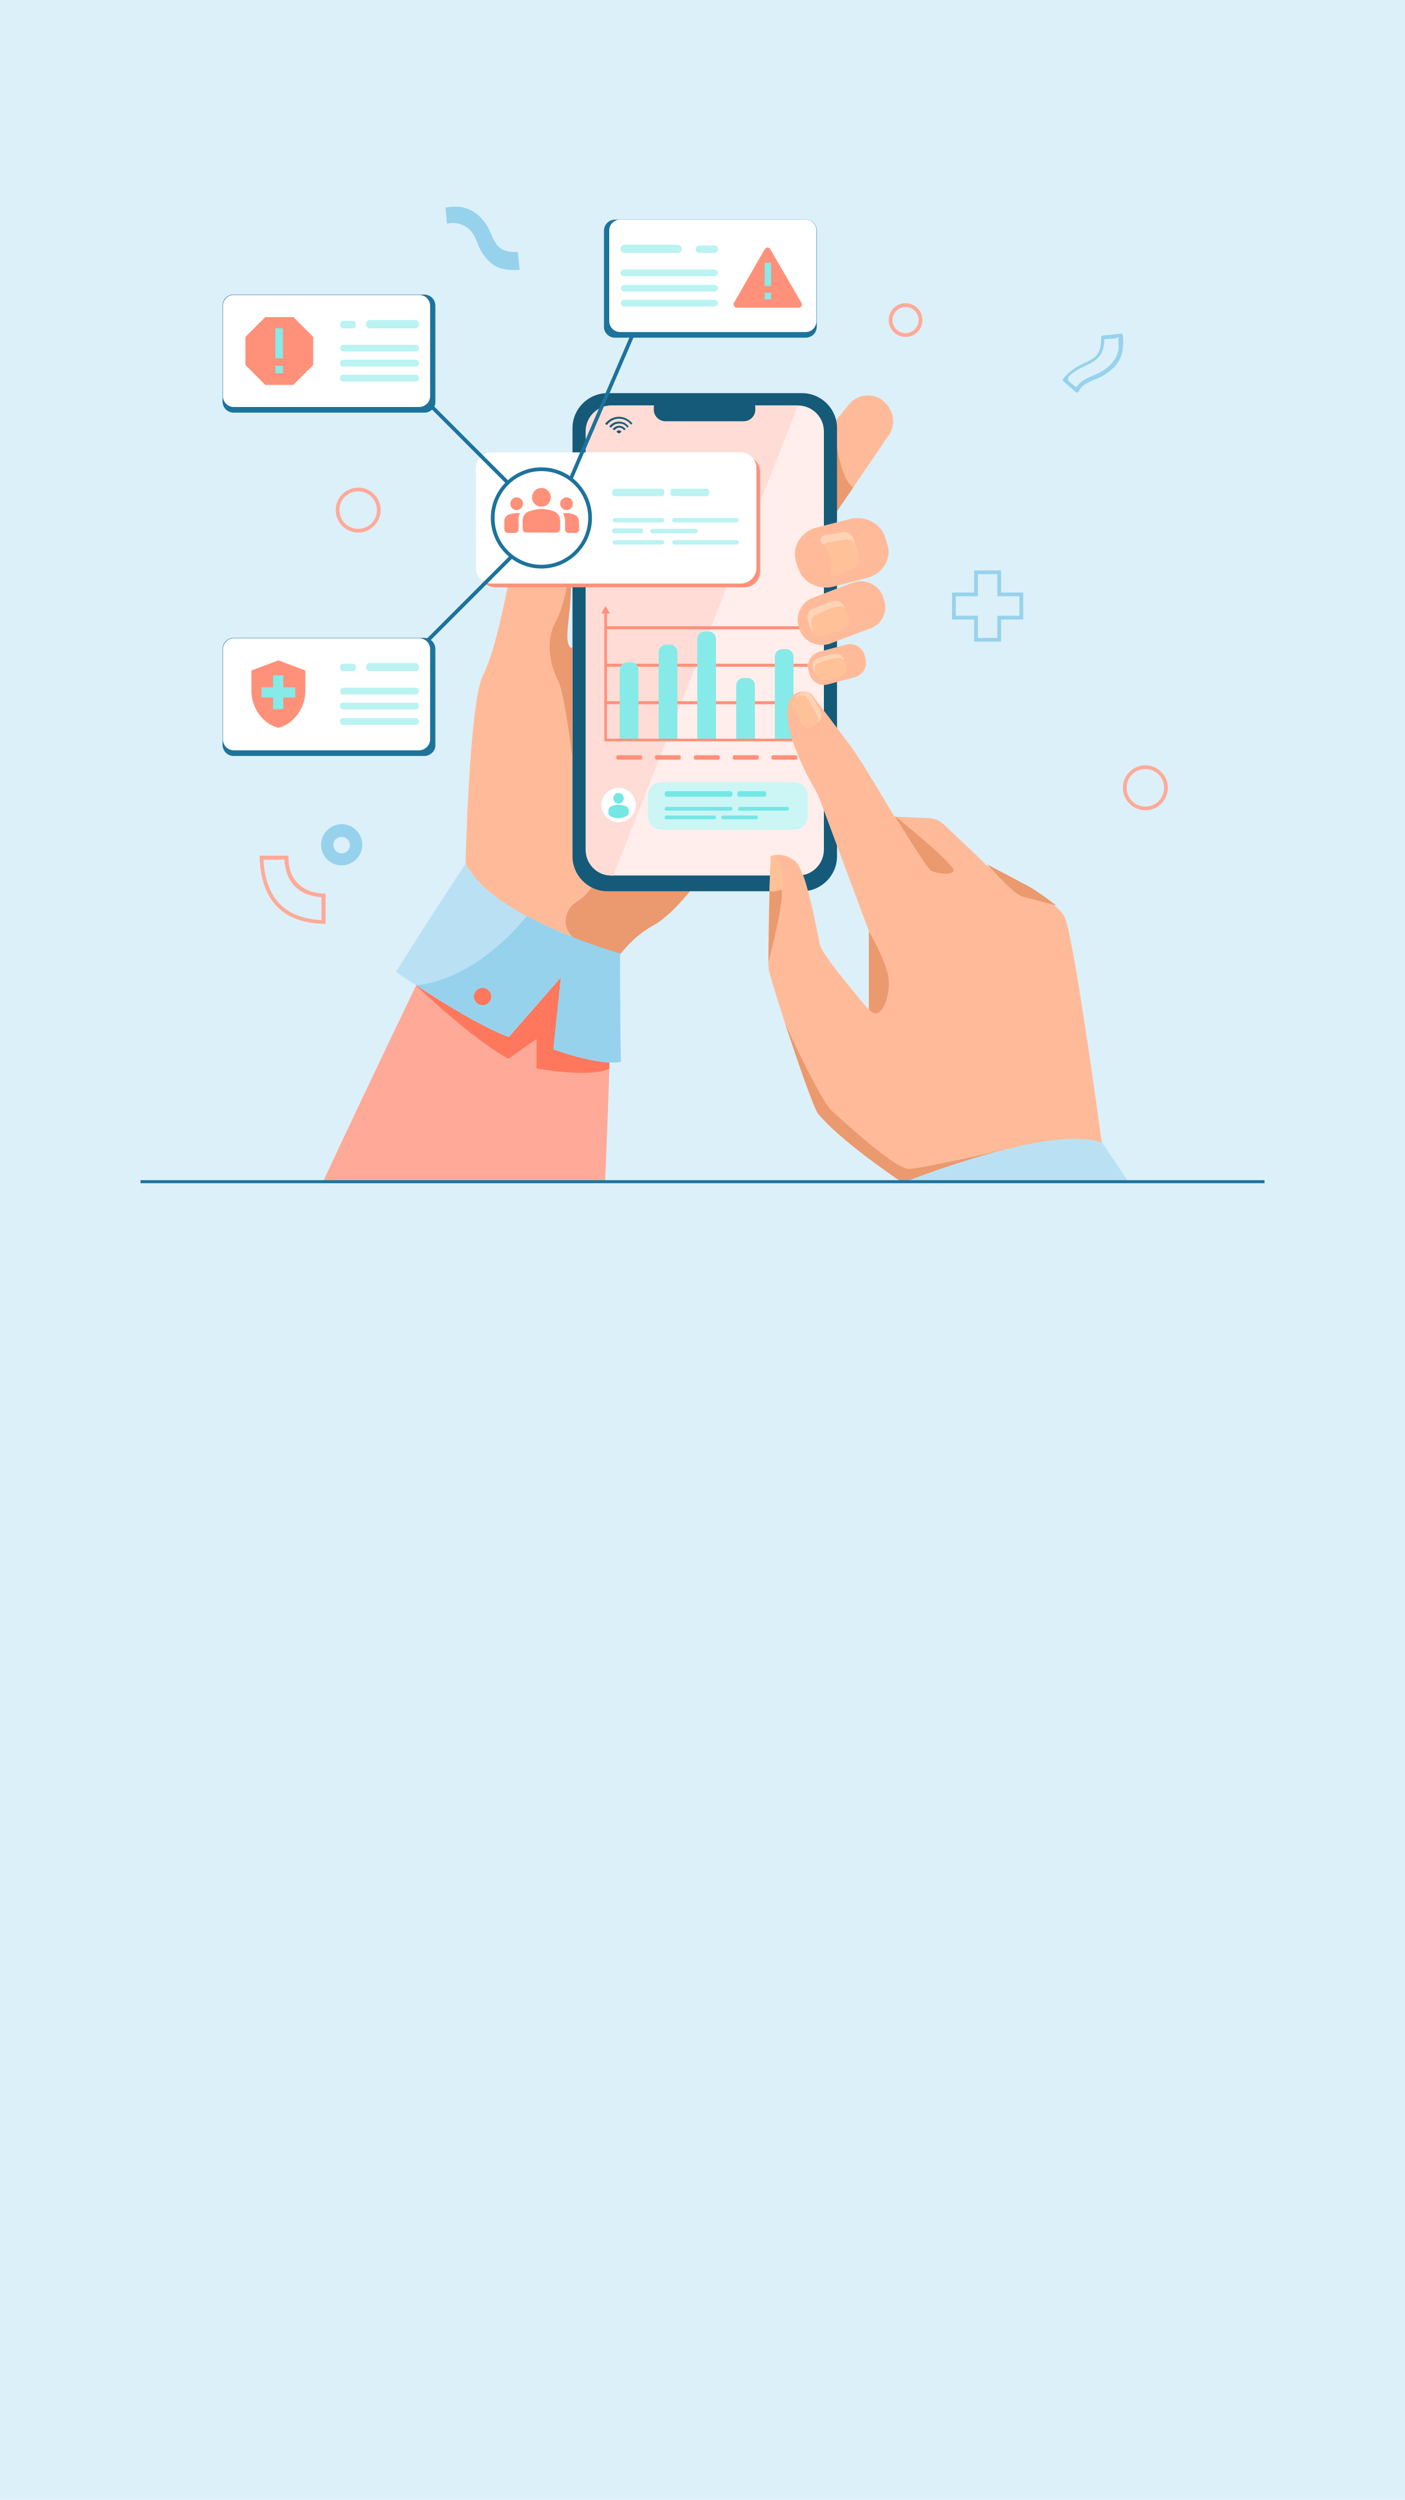 <?xml version="1.0" encoding="utf-8"?>
<!-- Generator: Adobe Illustrator 22.0.0, SVG Export Plug-In . SVG Version: 6.00 Build 0)  -->
<svg version="1.1" id="Layer_1" xmlns="http://www.w3.org/2000/svg" xmlns:xlink="http://www.w3.org/1999/xlink" x="0px" y="0px"
	 viewBox="0 0 375 667" style="enable-background:new 0 0 375 667;" xml:space="preserve">
<style type="text/css">
	.st0{fill:#DCF0F9;}
	.st1{fill:#97D2ED;}
	.st2{fill:#FFAA99;}
	.st3{fill:#FFBB99;}
	.st4{fill:#EB996E;}
	.st5{fill:#FFC197;}
	.st6{fill:#155A79;}
	.st7{fill:#FFEEEB;}
	.st8{fill:#FFDDD6;}
	.st9{fill:#FF775C;}
	.st10{fill:#BAE1F3;}
	.st11{fill:#DFEBFD;}
	.st12{fill:#F99746;}
	.st13{fill:#FF917A;}
	.st14{fill:#86EAE8;}
	.st15{fill:#FFFFFF;}
	.st16{fill:#BAF3F2;}
	.st17{fill:#CBF6F5;}
	.st18{fill:#74E7E5;}
	.st19{fill:#1C739C;}
	.st20{fill:#FFD3B6;}
</style>
<rect x="0" y="0" class="st0" width="375" height="667"/>
<g>
	<path class="st1" d="M267.2,171.2H260v-5.9h-5.9v-7.2h5.9v-5.9h7.2v5.9h5.9v7.2h-5.9V171.2z M261,170.2h5.2v-5.9h5.9v-5.2h-5.9
		v-5.9H261v5.9h-5.9v5.2h5.9V170.2z"/>
</g>
<g>
	<path class="st2" d="M95.6,142.1c-3.3,0-6-2.7-6-6s2.7-6,6-6s6,2.7,6,6S98.9,142.1,95.6,142.1z M95.6,131.1c-2.8,0-5,2.2-5,5
		s2.2,5,5,5s5-2.2,5-5S98.4,131.1,95.6,131.1z"/>
</g>
<g>
	<path class="st2" d="M241.7,89.9c-2.5,0-4.5-2-4.5-4.5s2-4.5,4.5-4.5s4.5,2,4.5,4.5S244.2,89.9,241.7,89.9z M241.7,81.9
		c-1.9,0-3.5,1.6-3.5,3.5s1.6,3.5,3.5,3.5s3.5-1.6,3.5-3.5S243.6,81.9,241.7,81.9z"/>
</g>
<path class="st3" d="M210.8,194.3c0,0-11.5,23-23.2,38.9c-4.6,6.3-9.3,11.5-13.3,13.7c-3.9,2.1-7.2,5.4-9.9,9
	c-7.1,9.4-10.4,21.2-10.4,21.2L124.2,232c0,0,1-44.1,4.6-51.5c5.2-10.8,7.7-32.5,9.8-36.8c1.5-3.2,5.7-19.8,6.1-21
	c0.2-0.5,1.6-1.3,3.4-1.3c1.5,0,4,1.4,4.6,4.4c3.2,14.8-0.6,24.6-0.6,25c1.1,11.4-2.3,19.8,0.1,22c0.1,0.1,0.3,0,0.5-0.1
	c4.1-2.6,29.6-39.9,32.8-40.7C188.9,131.1,210.8,194.3,210.8,194.3z"/>
<path class="st2" d="M163.1,268.2c0,0-0.4,20.1-1.6,47.1l-75.3,0c17.2-36.7,32.2-67.6,32.2-67.6S161.2,249,163.1,268.2z"/>
<path class="st3" d="M236.9,116.6l-9.2,13.5l-9.1,13.3c-0.6,0.7-1.2,0.9-1.9,0.8c-2.2-0.2-4.9-3.3-7-5.1l-0.2-0.2
	c-2.8-2.3-3.2-6.4-0.9-9.2l13.9-16.8v0l4.1-5c2.3-2.8,6.4-3.2,9.2-0.9l0.2,0.2C238.8,109.7,239.2,113.8,236.9,116.6z"/>
<path class="st4" d="M227.7,130.1l-9.1,13.3c-0.6,0.7-1.2,0.9-1.9,0.8l5.8-31.2C222.6,113.2,223.6,127.2,227.7,130.1z"/>
<path class="st4" d="M187.7,233.2c-4.6,6.3-9.3,11.5-13.3,13.7c-3.9,2.1-7.2,5.4-9.9,9c-3.1-1.5-6.7-3.2-10.2-4.9
	c-4.3-2.1-4.4-8.1-0.3-10.4c0,0,0.1,0,0.1-0.1c3.9-2.2,7.9-10.2,7.9-10.2L187.7,233.2z"/>
<path class="st5" d="M144.5,123.3l-2.4,9.8c0,0,2.1,0.9,3.5,0.2C146.9,132.6,148.1,123.9,144.5,123.3z"/>
<g>
	<path class="st6" d="M214.1,237.8h-52c-5.1,0-9.3-4.2-9.3-9.3V114.2c0-5.1,4.2-9.3,9.3-9.3h52c5.1,0,9.3,4.2,9.3,9.3v114.3
		C223.4,233.6,219.2,237.8,214.1,237.8z"/>
	<g>
		<path class="st7" d="M219.9,115.1v111.6c0,3.8-3.1,6.9-6.8,6.9h-49.9c-3.8,0-6.8-3.1-6.8-6.9V115.1c0-3.8,3.1-6.9,6.8-6.9H213
			C216.8,108.2,219.9,111.3,219.9,115.1z"/>
		<path class="st8" d="M213,108.2l-49.3,125.4h-0.6c-3.8,0-6.8-3.1-6.8-6.9V115.1c0-3.8,3.1-6.9,6.8-6.9H213z"/>
	</g>
	<path class="st6" d="M198.5,112.4h-20.9c-1.7,0-3.1-1.4-3.1-3.1v-0.5c0-1.7,1.4-3.1,3.1-3.1h20.9c1.7,0,3.1,1.4,3.1,3.1v0.5
		C201.6,111,200.2,112.4,198.5,112.4z"/>
</g>
<path class="st9" d="M111.1,263c0,0,14.7,14.1,24.6,19.5l7.5-5.3v7.9c0,0,14.8,2.6,19.4,0v-21.4l-41.5-20.8L111.1,263z"/>
<path class="st10" d="M165.7,283.3c-5.7,1.2-18-3.3-18-3.3l2-19.2l-13.9,15.9c-7.1-2.6-18.2-9.5-24.7-13.8c-3.3-2.1-5.4-3.6-5.4-3.6
	c9.3-14.9,18.6-28.9,18.6-28.9c2.7,5.5,9.2,10.2,16.3,14.1c11.7,6.3,24.9,10,24.9,10C165.4,265.9,165.7,283.3,165.7,283.3z"/>
<path class="st4" d="M152.8,202.8c0,0-2-17.8-3.9-21.3c-1.9-3.5-3.5-10.4-0.6-15.6c2.9-5.2,3.9-15.1,3.9-15.1
	c1.1,11.4-2.3,19.8,0.1,22c0.1,0.1,0.3,0,0.5-0.1L152.8,202.8z"/>
<g>
	<path class="st11" d="M212.4,89.9h-11.6c-3,0-5.5-2.5-5.5-5.5v-9.5c0-3,2.5-5.5,5.5-5.5h11.6c3,0,5.5,2.5,5.5,5.5v9.5
		C218,87.4,215.5,89.9,212.4,89.9z"/>
	<g>
		<path class="st12" d="M200.6,79.4c0.6,1.7,6,6,6,6s1.8-1.4,3.4-3c1.2-1.1,2.4-2.3,2.6-3c0.6-1.6,0-4-2.4-4.4
			c-2.3-0.4-3.6,2.1-3.6,2.1s-1.3-2.5-3.6-2.1c-0.4,0.1-0.8,0.2-1.1,0.4C200.5,76.2,200.1,78.1,200.6,79.4z"/>
	</g>
</g>
<g>
	<path class="st6" d="M165.9,115.2l-0.7,0.5l-0.7-0.5c0.2-0.2,0.4-0.4,0.7-0.4C165.5,114.8,165.7,115,165.9,115.2z"/>
	<g>
		<path class="st6" d="M165.2,113.6c-0.7,0-1.3,0.4-1.7,0.9l0.5,0.3c0.3-0.4,0.8-0.7,1.3-0.7c0.5,0,1,0.3,1.3,0.7l0.4-0.3
			C166.5,113.9,165.9,113.6,165.2,113.6z"/>
	</g>
	<g>
		<path class="st6" d="M165.2,111.2c-1.5,0-2.9,0.8-3.7,1.9l0.5,0.3c0.7-1,1.9-1.7,3.2-1.7c1.3,0,2.5,0.6,3.2,1.6l0.4-0.3
			C168,112,166.7,111.2,165.2,111.2z"/>
	</g>
	<g>
		<path class="st6" d="M165.2,112.5c-1.1,0-2,0.5-2.6,1.3l0.5,0.3c0.5-0.7,1.3-1.1,2.2-1.1c0.9,0,1.7,0.4,2.1,1.1l0.4-0.3
			C167.2,113,166.3,112.5,165.2,112.5z"/>
	</g>
</g>
<g>
	<g>
		<rect x="161.6" y="187.1" class="st13" width="54" height="0.8"/>
	</g>
	<g>
		<rect x="161.6" y="177.1" class="st13" width="54" height="0.8"/>
	</g>
	<g>
		<rect x="161.6" y="167.1" class="st13" width="54" height="0.8"/>
	</g>
	<path class="st14" d="M167.4,176.7l1,0c1.1,0,2,0.9,2,2l0,18.8l-5,0l0-18.8C165.4,177.6,166.3,176.7,167.4,176.7z"/>
	<path class="st14" d="M177.8,172h1c1.1,0,2,0.9,2,2v23.4h-5V174C175.8,172.9,176.7,172,177.8,172z"/>
	<path class="st14" d="M188.1,168.5h1c1.1,0,2,0.9,2,2v26.9h-5v-26.9C186.1,169.4,187,168.5,188.1,168.5z"/>
	<path class="st14" d="M198.5,180.9h1c1.1,0,2,0.9,2,2v14.5h-5v-14.5C196.5,181.8,197.4,180.9,198.5,180.9z"/>
	<path class="st14" d="M208.8,173.2h1c1.1,0,2,0.9,2,2v22.2h-5v-22.2C206.8,174.1,207.7,173.2,208.8,173.2z"/>
	<g>
		<g>
			<polygon class="st13" points="215.6,197.8 161.3,197.8 161.3,163.3 162,163.3 162,197.1 215.6,197.1 			"/>
		</g>
		<g>
			<g>
				<polygon class="st13" points="162.8,163.7 161.6,161.7 160.5,163.7 				"/>
			</g>
		</g>
	</g>
	<path class="st13" d="M171,202.7l-6.1,0c-0.2,0-0.4-0.2-0.4-0.4l0-0.4c0-0.2,0.2-0.4,0.4-0.4l6.1,0c0.2,0,0.4,0.2,0.4,0.4l0,0.4
		C171.4,202.5,171.2,202.7,171,202.7z"/>
	<path class="st13" d="M181.3,202.7l-6.1,0c-0.2,0-0.4-0.2-0.4-0.4l0-0.4c0-0.2,0.2-0.4,0.4-0.4l6.1,0c0.2,0,0.4,0.2,0.4,0.4l0,0.4
		C181.8,202.5,181.6,202.7,181.3,202.7z"/>
	<path class="st13" d="M191.7,202.7l-6.1,0c-0.2,0-0.4-0.2-0.4-0.4l0-0.4c0-0.2,0.2-0.4,0.4-0.4l6.1,0c0.2,0,0.4,0.2,0.4,0.4l0,0.4
		C192.1,202.5,191.9,202.7,191.7,202.7z"/>
	<path class="st13" d="M202.1,202.7l-6.1,0c-0.2,0-0.4-0.2-0.4-0.4l0-0.4c0-0.2,0.2-0.4,0.4-0.4l6.1,0c0.2,0,0.4,0.2,0.4,0.4l0,0.4
		C202.5,202.5,202.3,202.7,202.1,202.7z"/>
	<path class="st13" d="M212.4,202.7l-6.1,0c-0.2,0-0.4-0.2-0.4-0.4l0-0.4c0-0.2,0.2-0.4,0.4-0.4l6.1,0c0.2,0,0.4,0.2,0.4,0.4l0,0.4
		C212.9,202.5,212.7,202.7,212.4,202.7z"/>
</g>
<path class="st13" d="M132.2,156.7h66.5c2.3,0,4.2-1.9,4.2-4.2v-26.6c0-2.3-1.9-4.2-4.2-4.2h-66.5c-2.3,0-4.2,1.9-4.2,4.2v26.6
	C128,154.8,129.9,156.7,132.2,156.7z"/>
<path class="st15" d="M131.2,155.7h66.5c2.3,0,4.2-1.9,4.2-4.2v-26.6c0-2.3-1.9-4.2-4.2-4.2h-66.5c-2.3,0-4.2,1.9-4.2,4.2v26.6
	C127,153.8,128.9,155.7,131.2,155.7z"/>
<g>
	<path class="st16" d="M176.7,139.4h-12.6c-0.3,0-0.6-0.3-0.6-0.6l0,0c0-0.3,0.3-0.6,0.6-0.6h12.6c0.3,0,0.6,0.3,0.6,0.6l0,0
		C177.3,139.1,177,139.4,176.7,139.4z"/>
	<path class="st16" d="M176.5,132.4h-12.3c-0.4,0-0.8-0.3-0.8-0.8v-0.4c0-0.4,0.3-0.8,0.8-0.8h12.3c0.4,0,0.8,0.3,0.8,0.8v0.4
		C177.3,132.1,177,132.4,176.5,132.4z"/>
	<path class="st16" d="M188.6,132.4h-8.9c-0.4,0-0.7-0.3-0.7-0.7v-0.6c0-0.4,0.3-0.7,0.7-0.7h8.9c0.4,0,0.7,0.3,0.7,0.7v0.6
		C189.2,132.1,188.9,132.4,188.6,132.4z"/>
	<path class="st16" d="M171.1,142.3h-7.2c-0.3,0-0.5-0.2-0.5-0.5v-0.3c0-0.3,0.2-0.5,0.5-0.5h7.2c0.3,0,0.5,0.2,0.5,0.5v0.3
		C171.6,142.1,171.4,142.3,171.1,142.3z"/>
	<path class="st16" d="M185.7,142.3h-11.6c-0.3,0-0.6-0.3-0.6-0.6v0c0-0.3,0.3-0.6,0.6-0.6h11.6c0.3,0,0.6,0.3,0.6,0.6v0
		C186.3,142,186.1,142.3,185.7,142.3z"/>
	<path class="st16" d="M196.6,139.4H180c-0.3,0-0.6-0.3-0.6-0.6l0,0c0-0.3,0.3-0.6,0.6-0.6h16.6c0.3,0,0.6,0.3,0.6,0.6l0,0
		C197.2,139.1,196.9,139.4,196.6,139.4z"/>
	<path class="st16" d="M176.7,145.3h-12.6c-0.3,0-0.6-0.3-0.6-0.6l0,0c0-0.3,0.3-0.6,0.6-0.6h12.6c0.3,0,0.6,0.3,0.6,0.6l0,0
		C177.3,145,177,145.3,176.7,145.3z"/>
	<path class="st16" d="M196.6,145.3H180c-0.3,0-0.6-0.3-0.6-0.6l0,0c0-0.3,0.3-0.6,0.6-0.6h16.6c0.3,0,0.6,0.3,0.6,0.6l0,0
		C197.2,145,196.9,145.3,196.6,145.3z"/>
</g>
<g>
	<g>
		<path class="st17" d="M211.9,221.4h-35.3c-2.1,0-3.7-1.7-3.7-3.7v-5.3c0-2.1,1.7-3.7,3.7-3.7h35.3c2.1,0,3.7,1.7,3.7,3.7v5.3
			C215.6,219.8,214,221.4,211.9,221.4z"/>
	</g>
	<g>
		<path class="st18" d="M194.9,212.6H178c-0.3,0-0.6-0.3-0.6-0.6v-0.3c0-0.3,0.3-0.6,0.6-0.6h16.9c0.3,0,0.6,0.3,0.6,0.6v0.3
			C195.5,212.3,195.2,212.6,194.9,212.6z"/>
		<g>
			<path class="st18" d="M195,216.3h-17.1c-0.3,0-0.5-0.2-0.5-0.5l0,0c0-0.3,0.2-0.5,0.5-0.5H195c0.3,0,0.5,0.2,0.5,0.5l0,0
				C195.5,216.1,195.2,216.3,195,216.3z"/>
			<path class="st18" d="M190.7,218.6h-12.9c-0.2,0-0.4-0.2-0.4-0.4V218c0-0.2,0.2-0.4,0.4-0.4h12.9c0.2,0,0.4,0.2,0.4,0.4v0.2
				C191.1,218.4,190.9,218.6,190.7,218.6z"/>
			<path class="st18" d="M201.8,218.6H193c-0.3,0-0.5-0.2-0.5-0.5v0c0-0.3,0.2-0.5,0.5-0.5h8.8c0.3,0,0.5,0.2,0.5,0.5v0
				C202.3,218.4,202.1,218.6,201.8,218.6z"/>
			<path class="st18" d="M210.1,216.3h-12.6c-0.3,0-0.5-0.2-0.5-0.5l0,0c0-0.3,0.2-0.5,0.5-0.5h12.6c0.3,0,0.5,0.2,0.5,0.5l0,0
				C210.5,216.1,210.3,216.3,210.1,216.3z"/>
		</g>
		<path class="st18" d="M204,212.6h-6.7c-0.3,0-0.5-0.2-0.5-0.5v-0.5c0-0.3,0.2-0.5,0.5-0.5h6.7c0.3,0,0.5,0.2,0.5,0.5v0.5
			C204.5,212.4,204.3,212.6,204,212.6z"/>
	</g>
</g>
<g>
	<g>
		<path class="st15" d="M165.1,219.4c-1,0-1.9-0.3-2.7-0.9c-0.3-0.3-0.6-0.5-0.9-0.9c-0.6-0.8-1-1.8-1-2.8c0-2.5,2.1-4.6,4.6-4.6
			c2.5,0,4.6,2.1,4.6,4.6c0,1-0.3,2-1,2.8c-0.2,0.3-0.4,0.5-0.7,0.7C167.2,219,166.2,219.4,165.1,219.4z"/>
	</g>
	<g>
		<circle class="st18" cx="165.1" cy="213" r="1.4"/>
		<path class="st18" d="M165.1,218.3c1,0,2-0.4,2.7-1v-1c0-0.5-0.3-1-0.8-1.2c-0.5-0.2-1.2-0.4-1.9-0.4c-0.7,0-1.4,0.2-1.9,0.4
			c-0.5,0.2-0.8,0.7-0.8,1.2v1c0.1,0.1,0.1,0.1,0.2,0.2C163.3,218.1,164.2,218.3,165.1,218.3z"/>
	</g>
</g>
<path class="st1" d="M165.7,283.3c-5.7,1.2-18-3.3-18-3.3l2-19.2l-13.9,15.9c-7.1-2.6-18.2-9.5-24.7-13.8
	c16.9-1.8,29.5-18.5,29.5-18.5c11.7,6.3,24.9,10,24.9,10C165.4,265.9,165.7,283.3,165.7,283.3z"/>
<path class="st9" d="M126.5,265.9c0-1.3,1.1-2.3,2.3-2.3s2.3,1.1,2.3,2.3c0,1.3-1.1,2.3-2.3,2.3
	C127.6,268.2,126.5,267.2,126.5,265.9z"/>
<g>
	
		<rect x="107.7" y="158.5" transform="matrix(0.707 -0.707 0.707 0.707 -75.532 135.745)" class="st19" width="36.8" height="1"/>
</g>
<g>
	
		<rect x="137.1" y="109.3" transform="matrix(0.395 -0.919 0.919 0.395 -4.031 213.426)" class="st19" width="45.7" height="1"/>
</g>
<g>
	
		<rect x="125.6" y="101" transform="matrix(0.707 -0.707 0.707 0.707 -47.458 124.117)" class="st19" width="1" height="36.8"/>
</g>
<path class="st19" d="M113.3,201.7H62.4c-1.7,0-3-1.3-3-3v-25.5c0-1.7,1.3-3,3-3h50.8c1.7,0,3,1.3,3,3v25.5
	C116.3,200.3,114.9,201.7,113.3,201.7z"/>
<path class="st15" d="M111.8,200.2H62.4c-1.6,0-2.9-1.3-2.9-2.9v-24.1c0-1.6,1.3-2.9,2.9-2.9h49.5c1.6,0,2.9,1.3,2.9,2.9v24.1
	C114.8,198.8,113.5,200.2,111.8,200.2z"/>
<g>
	<path class="st16" d="M91.6,185.3H111c0.4,0,0.8-0.4,0.8-0.9l0,0c0-0.5-0.4-0.9-0.8-0.9H91.6c-0.4,0-0.8,0.4-0.8,0.9l0,0
		C90.8,184.9,91.1,185.3,91.6,185.3z"/>
	<path class="st16" d="M91.5,189.3H111c0.4,0,0.8-0.4,0.8-0.9l0,0c0-0.5-0.3-0.9-0.8-0.9H91.5c-0.4,0-0.8,0.4-0.8,0.9l0,0
		C90.8,188.9,91.1,189.3,91.5,189.3z"/>
	<path class="st16" d="M91.5,193.4H111c0.4,0,0.8-0.4,0.8-0.9l0,0c0-0.5-0.3-0.9-0.8-0.9H91.5c-0.4,0-0.8,0.4-0.8,0.9l0,0
		C90.8,192.9,91.1,193.4,91.5,193.4z"/>
	<path class="st16" d="M98.6,179.1h12.3c0.5,0,0.9-0.5,0.9-1.1l0,0c0-0.6-0.4-1.1-0.9-1.1H98.6c-0.5,0-0.9,0.5-0.9,1.1l0,0
		C97.7,178.6,98.1,179.1,98.6,179.1z"/>
	<path class="st16" d="M91.5,179.1h2.8c0.4,0,0.7-0.4,0.7-0.8v-0.4c0-0.5-0.3-0.8-0.7-0.8h-2.8c-0.4,0-0.7,0.4-0.7,0.8v0.4
		C90.8,178.7,91.1,179.1,91.5,179.1z"/>
</g>
<path class="st19" d="M113.3,110.1H62.4c-1.7,0-3-1.3-3-3V81.6c0-1.7,1.3-3,3-3h50.8c1.7,0,3,1.3,3,3v25.5
	C116.3,108.8,114.9,110.1,113.3,110.1z"/>
<path class="st15" d="M111.8,108.6H62.4c-1.6,0-2.9-1.3-2.9-2.9V81.6c0-1.6,1.3-2.9,2.9-2.9h49.5c1.6,0,2.9,1.3,2.9,2.9v24.1
	C114.8,107.3,113.5,108.6,111.8,108.6z"/>
<g>
	<path class="st16" d="M91.6,93.8H111c0.4,0,0.8-0.4,0.8-0.9l0,0c0-0.5-0.4-0.9-0.8-0.9H91.6c-0.4,0-0.8,0.4-0.8,0.9l0,0
		C90.8,93.4,91.1,93.8,91.6,93.8z"/>
	<path class="st16" d="M91.5,97.8H111c0.4,0,0.8-0.4,0.8-0.9l0,0c0-0.5-0.3-0.9-0.8-0.9H91.5c-0.4,0-0.8,0.4-0.8,0.9l0,0
		C90.8,97.4,91.1,97.8,91.5,97.8z"/>
	<path class="st16" d="M91.5,101.8H111c0.4,0,0.8-0.4,0.8-0.9l0,0c0-0.5-0.3-0.9-0.8-0.9H91.5c-0.4,0-0.8,0.4-0.8,0.9l0,0
		C90.8,101.4,91.1,101.8,91.5,101.8z"/>
	<path class="st16" d="M98.6,87.6h12.3c0.5,0,0.9-0.5,0.9-1.1l0,0c0-0.6-0.4-1.1-0.9-1.1H98.6c-0.5,0-0.9,0.5-0.9,1.1l0,0
		C97.7,87.1,98.1,87.6,98.6,87.6z"/>
	<path class="st16" d="M91.5,87.6h2.8c0.4,0,0.7-0.4,0.7-0.8v-0.4c0-0.5-0.3-0.8-0.7-0.8h-2.8c-0.4,0-0.7,0.4-0.7,0.8v0.4
		C90.8,87.2,91.1,87.6,91.5,87.6z"/>
</g>
<path class="st19" d="M164.1,90.1H215c1.7,0,3-1.3,3-3V61.6c0-1.7-1.3-3-3-3h-50.8c-1.7,0-3,1.3-3,3v25.5
	C161.1,88.7,162.5,90.1,164.1,90.1z"/>
<path class="st15" d="M165.6,88.6H215c1.6,0,2.9-1.3,2.9-2.9V61.5c0-1.6-1.3-2.9-2.9-2.9h-49.5c-1.6,0-2.9,1.3-2.9,2.9v24.1
	C162.6,87.3,163.9,88.6,165.6,88.6z"/>
<g>
	<path class="st16" d="M190.5,73.7h-23.8c-0.6,0-1.1-0.4-1.1-0.9l0,0c0-0.5,0.5-0.9,1.1-0.9h23.8c0.6,0,1.1,0.4,1.1,0.9l0,0
		C191.6,73.3,191.1,73.7,190.5,73.7z"/>
	<path class="st16" d="M190.6,77.8h-23.9c-0.6,0-1-0.4-1-0.9l0,0c0-0.5,0.5-0.9,1-0.9h23.9c0.6,0,1,0.4,1,0.9l0,0
		C191.6,77.4,191.1,77.8,190.6,77.8z"/>
	<path class="st16" d="M190.6,81.8h-23.9c-0.6,0-1-0.4-1-0.9l0,0c0-0.5,0.5-0.9,1-0.9h23.9c0.6,0,1,0.4,1,0.9l0,0
		C191.6,81.4,191.1,81.8,190.6,81.8z"/>
	<path class="st16" d="M180.8,67.5h-14c-0.7,0-1.2-0.5-1.2-1.1l0,0c0-0.6,0.5-1.1,1.2-1.1h14c0.6,0,1.2,0.5,1.2,1.1l0,0
		C182,67,181.5,67.5,180.8,67.5z"/>
	<path class="st16" d="M190.6,67.5h-3.9c-0.6,0-1-0.4-1-0.8v-0.4c0-0.5,0.5-0.8,1-0.8h3.9c0.6,0,1,0.4,1,0.8v0.4
		C191.6,67.1,191.2,67.5,190.6,67.5z"/>
</g>
<g>
	<path class="st3" d="M295.7,315.3h-55.2c-2.6-1.8-16.4-11.2-22.1-18.1c-1.2-1.5-5.6-14.2-9-24.6c-2.1-6.5-3.8-12-4.1-13.3
		c-0.1-0.4-0.2-1.3-0.2-2.5v0c-0.1-4.2,0.1-12.4,0.3-18.9l0,0l0-0.1c0-0.3,0-0.6,0-0.8v0c0,0,0-0.1,0-0.1c0-1.1,0.1-2.2,0.1-3.2
		c0.1-2.4,0.2-4.2,0.2-4.9l0-0.3c0,0,0,0,0,0c0.1,0,2.7-1.5,6.3,1.1c0.9,0.6,1.6,2.1,2.4,4.1c0.5,1.2,0.9,2.7,1.3,4.2
		c1.6,5.8,2.7,12.7,3.3,14.6c1,3,12.2,16.2,13,17c0,0,0,0,0,0v-20.8l-8.5-22.8l-3.5-9.4l-1.8-4.7c0,0-2.7-4.4-5-9.8
		c-1-2.3-1.9-4.8-2.5-7.2c-0.1-0.6-0.2-1.1-0.3-1.7c0,0,0,0,0,0c-0.3-2-0.4-3.9,0.1-5.4c0.8-2.7,2.7-3.2,4.1-3.2c0.1,0,0.3,0,0.4,0
		c0.1,0,0.3,0,0.4,0.1c0.3,0.1,0.5,0.2,0.7,0.3c0,0,0,0,0,0c0.4,0.2,0.7,0.5,0.9,0.9c0,0,1.2,1.6,2.8,3.7c1.1,1.4,2.3,3,3.5,4.6
		c2.1,2.8,4.1,5.4,4.6,6.2c2.9,4.1,10.8,17.6,10.8,17.6l9.2,0.4c1.5,0.1,2.9,0.6,3.9,1.6c3.3,3.1,10.4,9.7,11.2,10.7
		c0,0.3,5.5,3,9.8,5.3c3,1.3,8.8,5.8,8.8,5.8c1.2,1.1,2.1,2.1,2.6,3.1c2,4.3,7.4,41.8,9.9,60.3C295.1,311,295.7,315,295.7,315.3z"/>
	<path class="st4" d="M238.8,217.7c0,0,8.6,14,9.7,14.6c1.1,0.6,5.5,1.5,6,0C255.1,230.8,238.8,217.7,238.8,217.7z"/>
	<path class="st4" d="M281.9,241.6C281.8,241.6,281.8,241.6,281.9,241.6c0,0-5.8-4.6-8.9-5.9c-3.9-2.2-8.9-4.6-9.6-5.2
		c0.9,1,7.3,8.3,9.7,8.8C275.2,239.8,280.1,241.1,281.9,241.6z"/>
	<path class="st4" d="M231.9,269.3v-20.8c0,0,4.9,8.3,5.3,12.8C237.6,265.8,235.2,273.1,231.9,269.3z"/>
	<path class="st20" d="M214,193c-0.7-1.2-2-3.5-2.5-4.7c-0.1-0.4-0.1-1.1,0.3-1.8c0.3-0.5,0.7-0.9,1.3-1.3c0.3-0.2,0.6-0.4,0.9-0.5
		c0.4-0.1,0.8-0.2,1.2-0.2c0.4,0,0.7,0.2,1,0.6c0,0,0,0,0,0c0.9,1.2,1.9,2.9,2.7,4.5c0.5,1.1,0.3,2.3-0.4,2.8l-0.3,0.3l-1.8,1.3
		C215.6,194.3,214.6,194,214,193z"/>
	<path class="st5" d="M214,193c-0.7-1.2-2-3.5-2.5-4.7c-0.1-0.4-0.1-1.1,0.3-1.8c0.1-0.1,0.2-0.2,0.4-0.3c0.3-0.2,0.6-0.4,0.9-0.5
		c0.4-0.1,0.8-0.2,1.2-0.2c0.4,0,0.7,0.2,1,0.6c0,0,0,0,0,0c0.9,1.2,1.9,2.9,2.7,4.5c0.3,0.7,0.4,1.4,0.2,2l-1.8,1.3
		C215.6,194.3,214.6,194,214,193z"/>
	<path class="st4" d="M268,306.8l-16.5,8.5h-11c-2.6-1.8-16.4-11.2-22.1-18.1c-1.2-1.5-5.6-14.2-9-24.6v0
		c0.4,1.4,9.9,21.5,12.6,23.8c2.7,2.3,16.8,15.6,20.7,15.5C246.5,311.7,266.7,307.1,268,306.8C267.9,306.8,268,306.8,268,306.8z"/>
	<path class="st10" d="M301.2,315.3h-59.5c3-1.2,14.4-5.5,26.2-8.5c0,0,0,0,0.1,0c10.2-2.6,20.6-4.1,26.3-1.8l0,0.1L301.2,315.3z"/>
	<path class="st4" d="M205.4,236.8C205.4,236.8,205.4,236.8,205.4,236.8c1-0.4,2.4-0.6,3.1,0.5c1.1,1.8-2.9,17.5-3.4,19.4
		L205.4,236.8z"/>
	<path class="st5" d="M205.7,228.3l-0.3,9.5c0,0,2,0.3,3.1-0.5C209.6,236.5,209,228.2,205.7,228.3z"/>
</g>
<g>
	<g>
		<path class="st3" d="M232.3,167.7l-1.4,0.5l-9.3,3.5c-0.2,0.1-0.4,0.2-0.7,0.2c-3.1,0.8-6.3-0.8-7.5-3.9l-0.1-0.4
			c-1.2-3.2,0.4-6.9,3.7-8.1l8.6-3.3l0.6-0.2l1.4-0.5c3.2-1.2,6.9,0.4,8.1,3.7l0.1,0.4C237.2,162.8,235.6,166.5,232.3,167.7z"/>
		<path class="st20" d="M224.8,167.9c-1.5,0.6-4.3,1.6-5.8,1.8c-0.4,0.1-1.2-0.2-1.9-1c-0.4-0.5-0.9-1.2-1.2-2.1
			c-0.1-0.4-0.3-0.9-0.3-1.3c-0.1-0.5,0-1.1,0.1-1.6c0.1-0.5,0.4-0.9,0.9-1.1c0,0,0,0,0,0c1.6-0.8,3.7-1.7,5.6-2.2
			c1.3-0.4,2.6,0.2,3,1.4l0.2,0.5l1,2.7C226.7,166.2,226.1,167.5,224.8,167.9z"/>
		<path class="st5" d="M224.8,167.9c-1.5,0.6-4.3,1.6-5.8,1.8c-0.4,0.1-1.2-0.2-1.9-1c-0.1-0.2-0.1-0.4-0.2-0.6
			c-0.1-0.4-0.3-0.9-0.3-1.3c-0.1-0.5,0-1.1,0.1-1.6c0.1-0.5,0.4-0.9,0.9-1.1c0,0,0,0,0,0c1.6-0.8,3.7-1.7,5.6-2.2
			c0.8-0.2,1.7-0.1,2.3,0.4l1,2.7C226.7,166.2,226.1,167.5,224.8,167.9z"/>
	</g>
	<g>
		<path class="st3" d="M228.1,180.7l-7.1,1.9c-2.2,0.6-4.4-0.7-5-2.9l-0.2-0.8c-0.6-2.2,0.7-4.4,2.9-5l7.1-1.9
			c2.2-0.6,4.4,0.7,5,2.9l0.2,0.8C231.6,177.9,230.3,180.2,228.1,180.7z"/>
		<path class="st20" d="M224.3,180.4c-1.3,0.4-3.7,1-4.9,1c-0.5,0-1.4-0.4-1.9-1.5c-0.1-0.3-0.3-0.6-0.4-1c-0.1-0.4-0.2-0.7-0.2-1.1
			c0-0.4,0-0.8,0.2-1.2c0.1-0.4,0.4-0.7,0.8-0.8c0,0,0,0,0,0c1.4-0.5,3.2-1.1,4.8-1.3c1.1-0.2,2.1,0.3,2.4,1.2l0.2,0.6l0.6,1.9
			C226,179.2,225.3,180.1,224.3,180.4z"/>
		<path class="st5" d="M224.3,180.4c-1.3,0.4-3.7,1-4.9,1c-0.5,0-1.4-0.4-1.9-1.5c-0.1-0.3-0.1-0.7-0.1-1c0-0.4,0-0.8,0.2-1.2
			c0.1-0.4,0.4-0.7,0.8-0.8c0,0,0,0,0,0c1.4-0.5,3.2-1.1,4.8-1.3c0.9-0.2,1.8,0.2,2.2,0.8l0.6,1.9
			C226,179.2,225.3,180.1,224.3,180.4z"/>
	</g>
	<g>
		<path class="st3" d="M232.1,154c-0.1,0-0.1,0-0.2,0.1l-9.4,2.4c-4.1,1.1-8.4-1.2-9.5-5l-0.6-1.9c-1-3.6,1.2-7.4,5-8.7l3.1-0.8
			l6.3-1.6c4.1-1.1,8.4,1.2,9.5,5l0.6,1.9C238,149,235.8,152.7,232.1,154z"/>
		<path class="st20" d="M227.8,151.4l-4.6,2.1c0,0,0,0,0,0c-0.2,0-0.4,0.1-0.6,0.1c-0.1,0-0.2,0-0.2,0c0,0-0.1,0-0.1,0
			c-0.5,0-0.8-0.5-0.6-1c0.4-0.9,0.5-2,0.3-3.1l-0.1-0.4c0,0,0,0,0,0l-0.4-1.3c-0.3-1-0.9-1.9-1.6-2.5c-0.1-0.1-0.2-0.1-0.3-0.2
			c-0.9-0.6-0.7-2,0.4-2.3c0,0,0,0,0,0l5-0.8c1.2-0.3,2.4,0.6,2.8,1.8l0.4,1.5l0.9,3.1C229.3,149.7,229,151.1,227.8,151.4z"/>
		<path class="st5" d="M227.8,151.4l-4.6,2.1c0,0,0,0,0,0c-0.1,0-0.4,0.1-0.9,0.1c-0.5,0-0.8-0.5-0.6-1c0.4-0.9,0.5-2,0.3-3.1
			l-0.1-0.4c0,0,0,0,0,0l-0.4-1.3c-0.3-1-0.9-1.9-1.6-2.5c0.2-0.2,0.4-0.4,0.7-0.5c0,0,0,0,0,0l5-0.8c1-0.3,2,0.3,2.5,1.3l0.9,3.1
			C229.3,149.7,229,151.1,227.8,151.4z"/>
	</g>
</g>
<path class="st1" d="M91.2,230.9c3,0,5.5-2.5,5.5-5.5c0-3-2.5-5.5-5.5-5.5c-3,0-5.5,2.5-5.5,5.5C85.7,228.4,88.1,230.9,91.2,230.9z
	 M91.2,223.3c1.2,0,2.2,1,2.2,2.2c0,1.2-1,2.2-2.2,2.2s-2.2-1-2.2-2.2C88.9,224.3,89.9,223.3,91.2,223.3z"/>
<g>
	<path class="st1" d="M118.9,55.4c1.6-0.3,3.3-0.4,4.9,0c3,0.7,5.4,3.1,6.7,5.8c0.9,1.8,1.5,4,3.2,5.1c1.3,0.9,3,1,4.5,0.9l0.5,4.8
		c0,0-4.6,0.5-7.1-1.4c-2.3-1.7-3.5-3.8-4.4-6.3c-0.6-1.6-1.6-3.2-3.2-4c-1.2-0.7-3.3-1.1-4.7-0.6L118.9,55.4z"/>
</g>
<g>
	<path class="st2" d="M86.8,246.5l-0.5,0c-10.8-0.3-16.6-6.2-17-17.7l0-0.5h7.7l0,0.5c0,3.1,0.9,5.4,2.7,7.1
		c2.7,2.6,6.6,2.5,6.7,2.5l0.5,0V246.5z M70.3,229.3c0.6,10.4,5.7,15.7,15.5,16.2v-6.1c-1.2-0.1-4.5-0.4-6.9-2.7
		c-1.8-1.7-2.8-4.2-3-7.3H70.3z"/>
</g>
<g>
	<g>
		<path class="st1" d="M293.9,90.1c0,1.9-0.2,3.7-1.6,5.1c-0.9,0.8-2.1,1.3-3.2,1.8c-2.1,1-3.8,2.2-5.3,4c-0.2,0.2-0.2,0.5,0,0.7
			c1.1,1,2.2,1.9,3.3,2.9c0.2,0.2,0.6,0.2,0.8-0.1c1.1-2.4,3.7-2.8,5.8-3.9c1.7-0.8,3.3-2.1,4.5-3.6c1.5-2.1,1.8-5,1.5-7.5
			c0-0.2-0.2-0.5-0.5-0.5c-1.6,0.2-3.2,0.4-4.8,0.5c-0.6,0.1-0.6,1.1,0,1c1.3-0.1,3,0,4.1-0.5c0.2-0.1,1,0.1,0.4-0.3
			c-0.5-0.3,0-0.1-0.2,0.2c-0.4,0.8,0,2.6-0.2,3.5c-0.7,3.4-3.5,5.5-6.5,6.7c-1.9,0.8-4,1.7-5,3.7c0.3,0,0.5-0.1,0.8-0.1
			c-0.5-0.4-2.5-1.7-2.7-2.3c-0.2-0.8,0.3-1.1,0.9-1.6c1.6-1.4,3.5-2,5.3-3c2.8-1.5,3.5-3.8,3.5-6.9
			C294.9,89.5,293.9,89.4,293.9,90.1z"/>
	</g>
</g>
<g>
	<rect x="37.5" y="314.9" class="st19" width="300" height="0.8"/>
</g>
<g>
	<circle class="st15" cx="144.5" cy="138.2" r="13"/>
	<path class="st19" d="M144.5,125.7c6.9,0,12.5,5.6,12.5,12.5s-5.6,12.5-12.5,12.5c-6.9,0-12.5-5.6-12.5-12.5
		S137.6,125.7,144.5,125.7 M144.5,124.7c-7.4,0-13.5,6.1-13.5,13.5s6.1,13.5,13.5,13.5s13.5-6.1,13.5-13.5S152,124.7,144.5,124.7
		L144.5,124.7z"/>
</g>
<g>
	<path class="st13" d="M144.5,135.8c1.3,0,2.5,0.3,3.5,0.7c0.9,0.4,1.5,1.3,1.5,2.3v2.3c0,0.6-0.4,1-1,1h-8c-0.6,0-1-0.4-1-1l0-2.3
		c0-1,0.6-1.9,1.5-2.3C142,136.2,143.2,135.8,144.5,135.8z M137.9,136.1c0.9,0,1.7-0.7,1.7-1.7s-0.8-1.7-1.7-1.7s-1.7,0.8-1.7,1.7
		S136.9,136.1,137.9,136.1z M138.8,137c-0.3-0.1-0.6-0.1-0.9-0.1c-0.8,0-1.6,0.2-2.3,0.5c-0.6,0.3-1,0.9-1,1.6v2.2c0,0.6,0.4,1,1,1
		h1.8c0.6,0,1-0.4,1-1v-2.3C138.3,138.2,138.5,137.5,138.8,137z M151.2,136.1c0.9,0,1.7-0.7,1.7-1.7s-0.8-1.7-1.7-1.7
		c-0.9,0-1.7,0.8-1.7,1.7S150.3,136.1,151.2,136.1z M154.5,139c0-0.7-0.4-1.3-1-1.6c-0.7-0.3-1.5-0.5-2.3-0.5c-0.3,0-0.6,0-0.9,0.1
		c0.3,0.6,0.5,1.2,0.5,1.9v2.3c0,0.6,0.4,1,1,1h1.8c0.6,0,1-0.4,1-1L154.5,139z M144.5,130.2c1.4,0,2.5,1.1,2.5,2.5
		s-1.1,2.5-2.5,2.5s-2.5-1.1-2.5-2.5S143.1,130.2,144.5,130.2z"/>
</g>
<g>
	<path class="st13" d="M74.3,176.2l-7.2,2.7v5.5c0,4.5,3.1,8.8,7.2,9.8c4.1-1,7.2-5.3,7.2-9.8v-5.5L74.3,176.2L74.3,176.2z"/>
	<polygon class="st14" points="72.9,186.1 69.8,186.1 69.8,183.4 72.9,183.4 72.9,180.2 75.6,180.2 75.6,183.4 78.8,183.4 
		78.8,186.1 75.6,186.1 75.6,189.2 72.9,189.2 	"/>
</g>
<g>
	<g>
		<g>
			<path class="st13" d="M78.3,84.6h-7.5l-5.3,5.3v7.5l5.3,5.3h7.5l5.3-5.3v-7.5L78.3,84.6z"/>
			<rect x="73.5" y="87.6" class="st14" width="2" height="8"/>
			<rect x="73.5" y="97.6" class="st14" width="2" height="2"/>
		</g>
	</g>
</g>
<g>
	<g>
		<g>
			<path class="st13" d="M195.9,80.8c-0.3,0.6,0.1,1.3,0.7,1.3h16.6c0.6,0,1.1-0.7,0.7-1.3l-8.3-14.3c-0.3-0.6-1.1-0.6-1.5,0
				L195.9,80.8z"/>
			<polygon class="st14" points="205.8,78.1 204.1,78.1 204.1,79.9 205.8,79.9 			"/>
			<polygon class="st14" points="205.8,70.1 204.1,70.1 204.1,76.3 205.8,76.3 			"/>
		</g>
	</g>
</g>
<g>
	<path class="st2" d="M305.7,216.2c-3.3,0-6-2.7-6-6s2.7-6,6-6s6,2.7,6,6S309,216.2,305.7,216.2z M305.7,205.2c-2.8,0-5,2.2-5,5
		s2.2,5,5,5s5-2.2,5-5S308.5,205.2,305.7,205.2z"/>
</g>
</svg>
